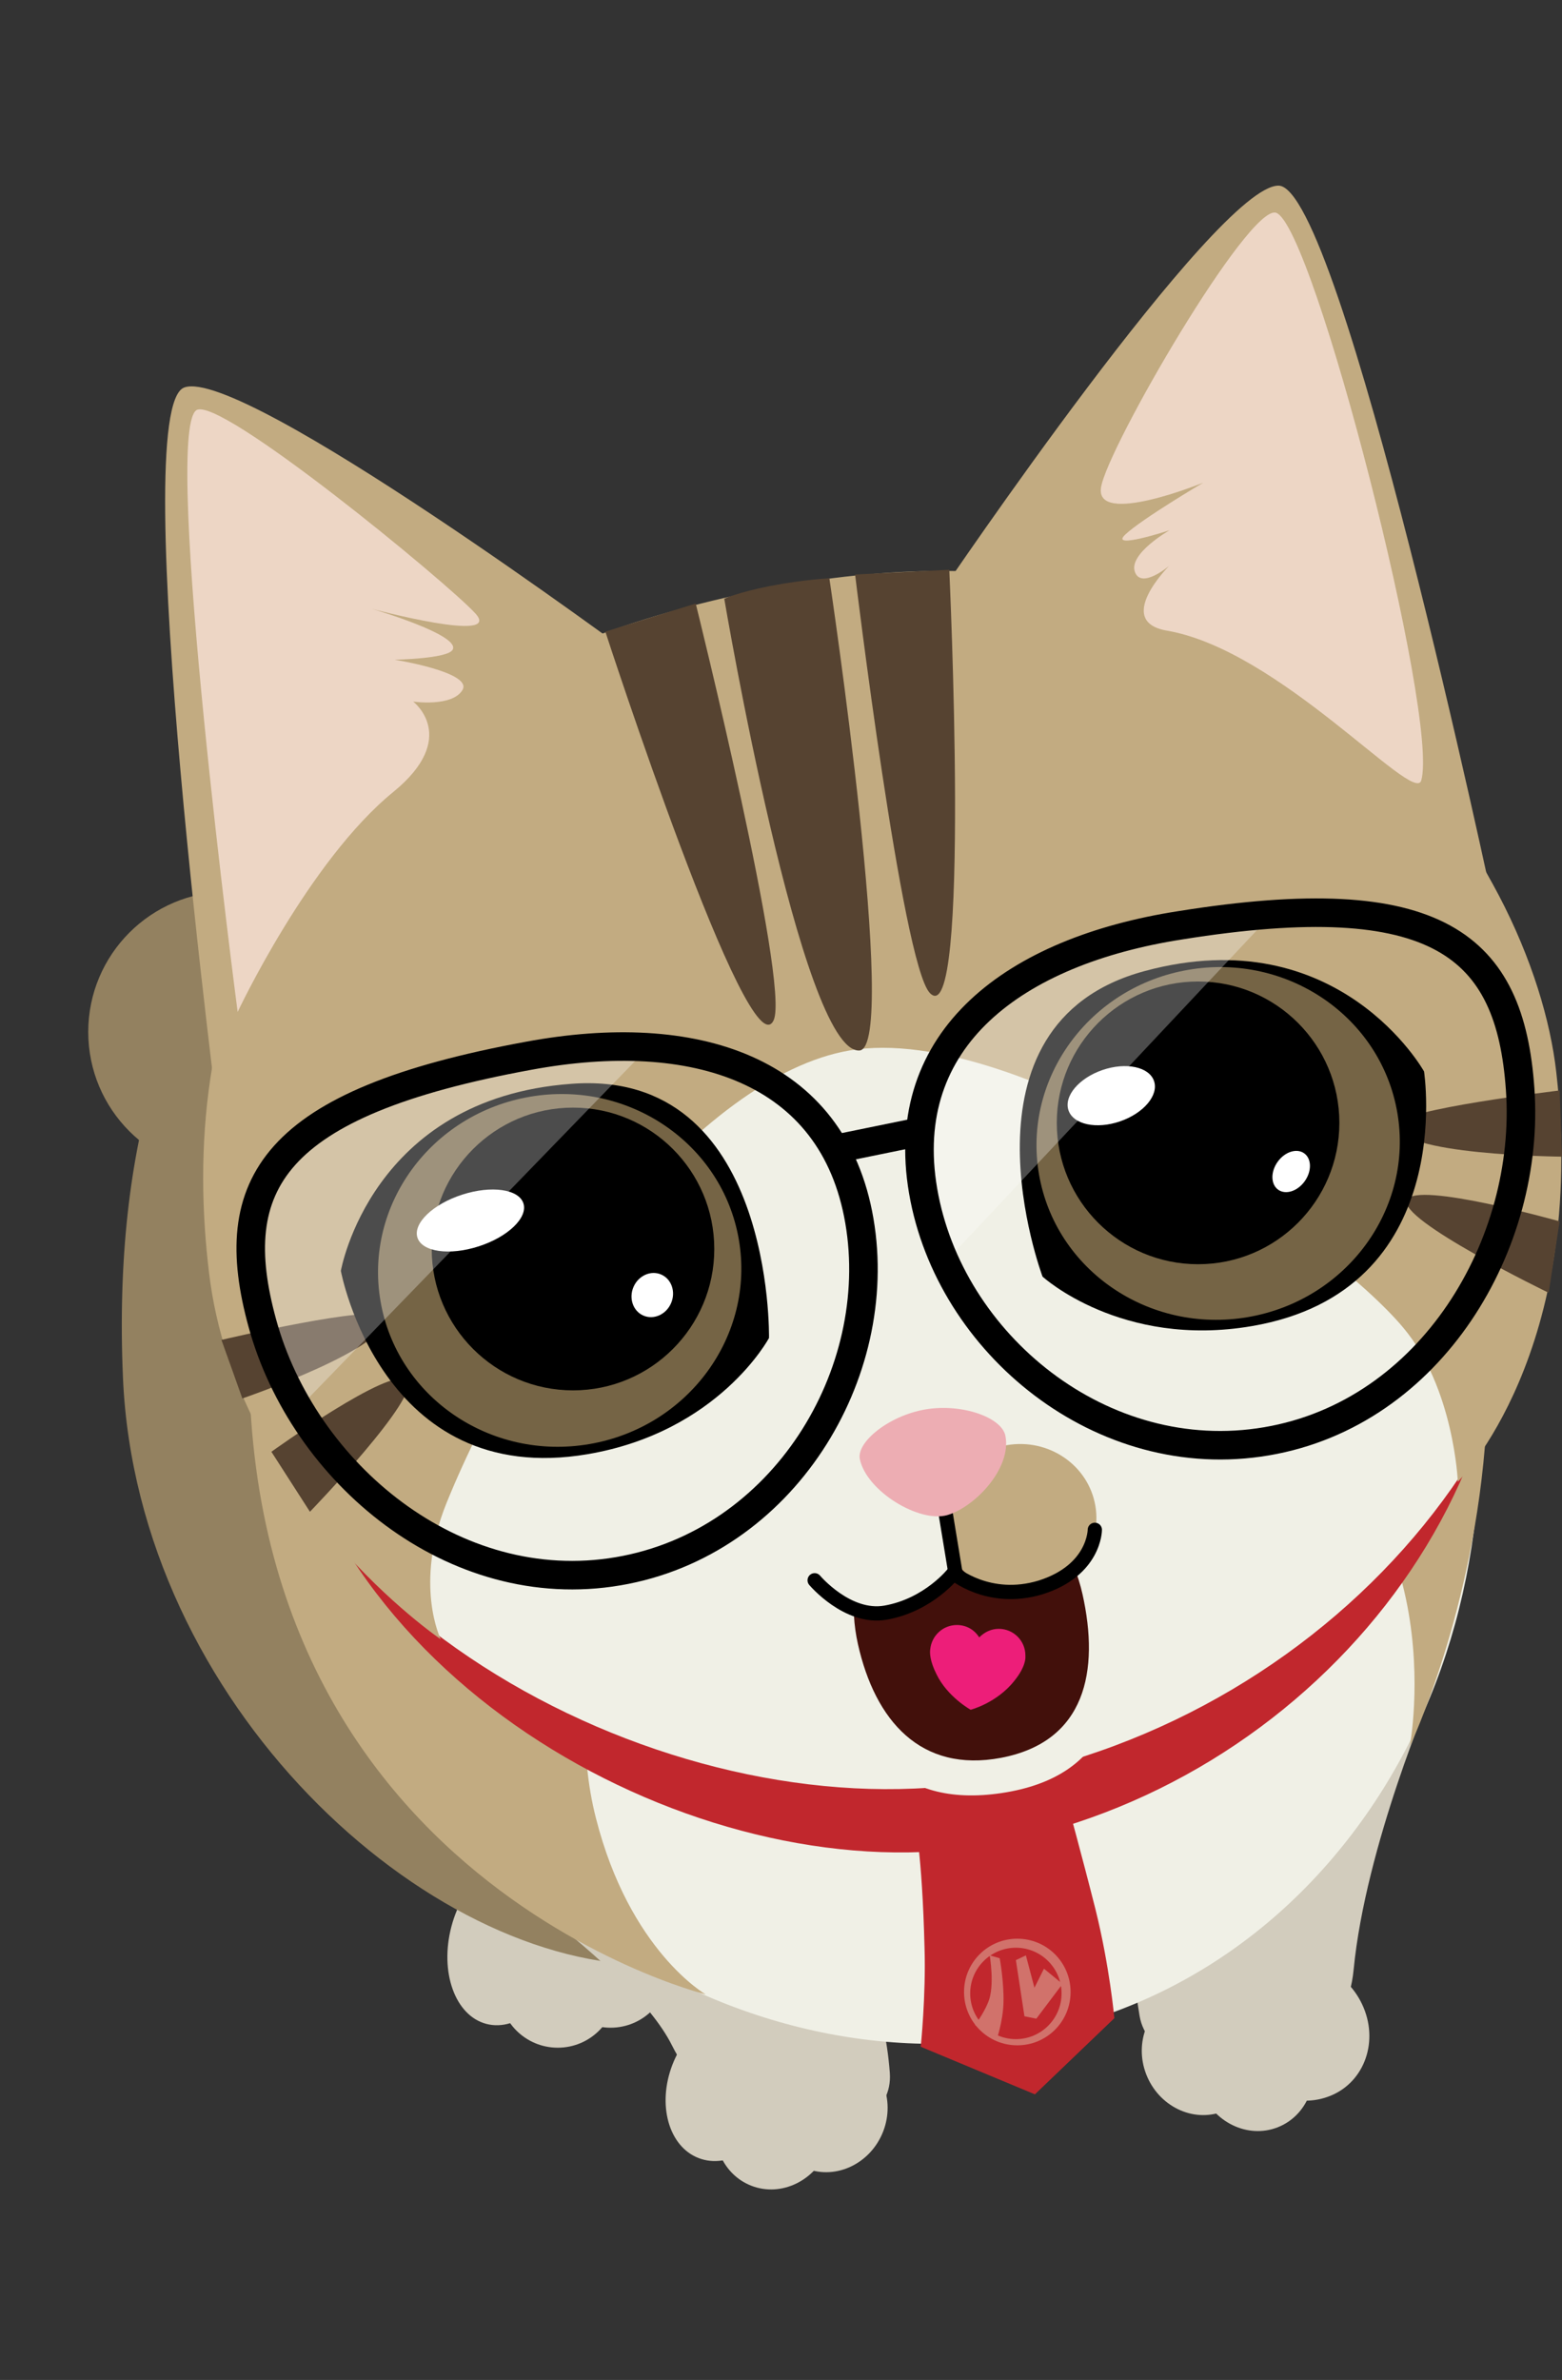 <?xml version="1.0" encoding="utf-8"?>
<!-- Generator: Adobe Illustrator 16.0.0, SVG Export Plug-In . SVG Version: 6.00 Build 0)  -->
<!DOCTYPE svg PUBLIC "-//W3C//DTD SVG 1.1//EN" "http://www.w3.org/Graphics/SVG/1.1/DTD/svg11.dtd">
<svg version="1.1" id="cat1_1_" xmlns="http://www.w3.org/2000/svg" xmlns:xlink="http://www.w3.org/1999/xlink" x="0px" y="0px"
	 width="328.35px" height="500px" viewBox="0 0 328.35 500" enable-background="new 0 0 328.35 500" xml:space="preserve">
<rect x="0" y="0" width="328.35" height="500" fill="#333333" stroke="none"/>
<ellipse transform="matrix(0.967 0.254 -0.254 0.967 106.996 -13.783)" fill="#D2CCBD" cx="106.94" cy="407.969" rx="12.301" ry="17.903"/>
<circle fill="#D2CCBD" cx="128.35" cy="413.7" r="12.3"/>
<circle fill="#D2CCBD" cx="117.25" cy="417.9" r="12.3"/>
<path fill="#938160" d="M257.85,289.5c0,68.6-56.3,122.4-120.3,123.3c-47.8,0.7-108.7-54.8-111.7-123.3
	c-4.3-99.2,48.604-139.2,112.7-139.2C202.652,150.3,257.85,220.9,257.85,289.5z"/>
<circle id="tail" fill="#938160" cx="48.05" cy="216.8" r="29.5"/>
<ellipse transform="matrix(0.933 0.361 -0.361 0.933 168.266 -25.638)" fill="#D2CCBD" cx="152.822" cy="437.989" rx="12.201" ry="16.302"/>
<path fill="#D2CCBD" d="M185.652,447.8c-2.603,6.699-9.803,10.199-16.103,7.8c-6.3-2.396-9.3-9.8-6.7-16.601
	c2.604-6.699,9.803-10.199,16.104-7.799C185.25,433.701,188.25,441.1,185.652,447.8z"/>
<ellipse transform="matrix(0.933 0.361 -0.361 0.933 172.189 -28.601)" fill="#D2CCBD" cx="162.683" cy="446.792" rx="12.198" ry="13.099"/>
<path fill="#D2CCBD" d="M94.55,387.9c0,0,38,24.396,46.7,41.801c12.602,25.199,47,22.199,45.8,5.799
	c-2.101-28.9-22.397-53.7-22.397-53.7L94.55,387.9z"/>
<path fill="#D2CCBD" d="M260.05,431.4c3.2,7.694,11.7,11.801,19.103,9.1c7.302-2.6,10.697-11,7.5-18.699
	c-3.198-7.699-11.698-11.801-19.103-9.1C260.25,415.4,256.85,423.701,260.05,431.4z"/>
<path fill="#D2CCBD" d="M240.951,435.8c2.601,6.7,9.801,10.2,16.101,7.8c6.302-2.396,9.302-9.8,6.7-16.601
	c-2.603-6.699-9.801-10.199-16.103-7.798C241.35,421.701,238.35,429.1,240.951,435.8z"/>
<ellipse transform="matrix(-0.933 0.361 -0.361 -0.933 667.085 745.119)" fill="#D2CCBD" cx="263.985" cy="434.833" rx="12.197" ry="13.098"/>
<path fill="#D2CCBD" d="M301.05,355.3c0,0-14,32.5-16.5,58.5c-2.7,28-42.3,25.9-45,9.699c-5-30.199-1-54.199-1-54.199L301.05,355.3z
	"/>
<path fill="#F0F0E6" d="M282.25,387.8c-44.4,55.104-124.104,55.5-178,0.9C50.449,334,42.75,245.1,87.05,190
	c44.396-55.1,124.103-55.5,178-0.9C318.95,243.7,326.65,332.701,282.25,387.8z"/>
<path fill="#C2AB81" d="M130.451,326.6c0,0-12.302,27.301-5.198,55.301c7.102,28,23.102,37.104,23.102,37.104S38.85,392,53.75,262
	c14.897-130,156.397-128.8,207.5-85.3c89.601,76.2,35.1,190.2,35.1,190.2s10.303-54-35.1-74.801
	C221.951,273.9,148.25,304.6,130.451,326.6z"/>
<path fill="#C1272D" d="M315.449,246.5c11.604,65.8-40.3,129.201-107.697,141.1c-58,10.4-137-31.5-148.603-97.3
	c-14.103-79.6,37-129,107.697-141.1C237.652,137.1,301.85,169.6,315.449,246.5z"/>
<path fill="#F0F0E6" d="M326.45,224.7c12.197,69.2-44.999,136.299-118.999,149.399c-63.5,11.301-149.7-32.199-161.9-101.398
	C30.751,188.9,86.95,136.5,164.551,123.3C242.152,110,312.152,143.7,326.45,224.7z"/>
<g id="mouth">
	<path fill="#F0F0E6" d="M233.75,338.4c3.1,18.5-0.5,34.896-23.2,38.301C188.449,380,179.25,366.5,176.25,348
		c-3.103-18.5,7.3-35.7,23.199-38.299C215.35,307.1,230.75,319.9,233.75,338.4z"/>
	<path fill="#42100B" d="M227.55,334.9c3.603,16.1,0.7,31-17.104,34.396c-16.896,3.2-26.497-7.8-30.102-23.896
		c-3.6-16.104,4.103-31.5,17.103-34.4C210.55,308.201,223.951,318.9,227.55,334.9z"/>
	<path fill="#ED1E79" d="M215.55,348.1L215.55,348.1c0-0.101,0-0.199,0-0.3c0-3.1-2.5-5.6-5.604-5.6c-1.603,0-3,0.698-4.103,1.799
		c-1-1.601-2.697-2.601-4.697-2.601c-2.896,0-5.303,2.201-5.603,5.101c-0.104,0.701-0.104,2.399,1.3,5.201
		c2.303,4.799,7.2,7.5,7.2,7.5s5.5-1.4,9.2-6.101C215.75,350,215.55,348.1,215.55,348.1z"/>
</g>
<ellipse transform="matrix(0.986 -0.169 0.169 0.986 -50.709 40.632)" fill="#C2AB81" cx="214.063" cy="319.107" rx="16.199" ry="15.7"/>
<ellipse transform="matrix(0.986 -0.169 0.169 0.986 -51.992 35.741)" fill="#F0F0E6" cx="184.583" cy="324.201" rx="16.2" ry="15.7"/>
<path fill="#C2AB81" d="M178.55,220.7c-31.5,5.4-67.897,53.7-84.7,95.1C86.951,332.9,92.652,344.4,92.652,344.4
	s-42.897-29.104-48.698-76.9c-6.199-50.9,7.396-122.9,118.396-144c111.7-21.3,159.897,58.3,164.801,101.8
	c6.7,58.7-20.698,86-20.698,86s-0.8-19.7-11.498-32.399C279.75,260.701,214.55,214.5,178.55,220.7z"/>
<path fill="#C2AB81" d="M133.652,138.2c0,0-82.603-61.2-94.896-56.8c-12.399,4.3,7.698,158.2,7.698,158.2L133.652,138.2z"/>
<path fill="#C2AB81" d="M198.05,124.1c0,0,57.603-85.1,70.7-85.1c13.097,0,45.3,151.8,45.3,151.8L198.05,124.1z"/>
<line fill="none" stroke="#000000" stroke-width="3" stroke-miterlimit="10" x1="200.85" y1="330.5" x2="198.25" y2="314.701"/>
<path fill="none" stroke="#000000" stroke-width="3" stroke-linecap="round" stroke-miterlimit="10" d="M171.25,332
	c0,0,6.896,8.201,14.896,6.801c9.104-1.6,14.3-8.301,14.3-8.301s7.397,6.301,18.304,3c11.396-3.6,11.396-12.1,11.396-12.1"/>
<path fill="#EDADB3" d="M199.152,318.3c-5.803,1.699-16.896-4.899-18.396-11.7c-0.802-3.601,6.103-9.199,13.8-10.5
	c7.7-1.3,16.104,1.7,16.803,5.604C212.652,308.5,204.951,316.6,199.152,318.3z"/>
<path fill="#564331" d="M152.25,125.8c0,0,16.196,95.5,28.396,94.9c8.5-0.4-6.303-99.2-6.303-99.2s-5,0.2-12.397,1.6
	C154.85,124.5,152.25,125.8,152.25,125.8z"/>
<path fill="#564331" d="M179.75,120.7c0,0,9.896,81.7,15.696,87.9c8.7,9.2,4.104-88.9,4.104-88.9L179.75,120.7z"/>
<path fill="#564331" d="M146.25,126.8c0,0,19.8,79.7,16.396,87.5c-5.102,11.5-35.396-81.6-35.396-81.6L146.25,126.8z"/>
<path fill="#564331" d="M46.55,281.5c0,0,32.7-7.699,34-4.799c2.7,6-29.604,17.1-29.604,17.1L46.55,281.5z"/>
<path fill="#564331" d="M57.05,305c0,0,25.3-18.199,28.5-15c3.2,3.201-20.397,27.602-20.397,27.602L57.05,305z"/>
<path fill="#564331" d="M327.85,229.1c0,0-33.801,4-34.101,7.1c-0.604,6.5,34.601,6.8,34.601,6.8L327.85,229.1z"/>
<path fill="#564331" d="M327.85,256.6c0,0-30.103-8.5-32.101-4.5c-2,4.104,29.799,19.5,29.799,19.5L327.85,256.6z"/>
<path d="M161.652,281.1c0,0,1.104-56.7-41.603-53.396c-42.103,3.1-48.397,39.3-48.397,39.3s8.5,45.896,51.897,38.5
	C151.152,300.8,161.652,281.1,161.652,281.1z"/>
<ellipse transform="matrix(-0.986 0.169 -0.169 -0.986 278.93 510.173)" fill="#756445" cx="117.819" cy="266.921" rx="38.199" ry="37.002"/>
<circle cx="120.451" cy="262.4" r="29.7"/>
<path d="M219.152,268.201c0,0-19.896-53.101,21.5-64.201c40.802-11,58.697,21.1,58.697,21.1s7.2,46.101-36.197,53.5
	C235.652,283.3,219.152,268.201,219.152,268.201z"/>
<ellipse transform="matrix(0.986 -0.169 0.169 0.986 -36.83 46.551)" fill="#756445" cx="255.874" cy="240.284" rx="38.2" ry="37"/>
<circle cx="251.85" cy="235.9" r="29.7"/>
<path fill="#EDD6C5" d="M268.25,44.7c-5.7-1.9-35.5,49.4-36.801,57.7c-1.302,8.3,21.5-1,21.5-1s-12.899,7.6-16.399,10.9
	c-3.5,3.3,9.3-0.9,9.3-0.9s-8.6,4.9-7.3,8.7c1.3,3.8,7.2-1.2,7.2-1.2s-11.7,11.7-0.4,13.6c23.7,4.1,51.803,36.6,53.4,31.5
	C302.652,151.1,276.152,47.4,268.25,44.7z"/>
<path fill="#EDD6C5" d="M41.25,86.2c4.6-3.4,52.897,36.3,58.699,42.7s-21.802-1-21.802-1s18.802,5.5,17,8.6
	c-1,1.9-12.198,2.1-12.198,2.1s16.302,2.6,14.302,6.3c-2.104,3.7-10.398,2.5-10.398,2.5s9.898,7.5-4.199,19
	c-17.801,14.5-32.698,46.2-32.698,46.2S34.05,91.5,41.25,86.2z"/>
<ellipse id="eyeglow1-1" transform="matrix(0.952 -0.308 0.308 0.952 -74.072 42.819)" fill="#FFFFFF" cx="98.757" cy="256.317" rx="11.699" ry="5.699"/>
<ellipse id="eyeglow1-2" transform="matrix(0.917 0.399 -0.399 0.917 120.05 -32.072)" fill="#FFFFFF" cx="136.994" cy="272.07" rx="4.3" ry="4.701"/>
<ellipse id="eyeglow2-1" transform="matrix(-0.946 0.325 -0.325 -0.946 529.495 371.978)" fill="#FFFFFF" cx="233.71" cy="230.17" rx="9.5" ry="5.7"/>
<ellipse id="eyeglow2-2" transform="matrix(0.814 0.581 -0.581 0.814 193.356 -111.939)" fill="#FFFFFF" cx="271.536" cy="246.068" rx="3.5" ry="4.7"/>
<path fill="#C1272D" d="M192.25,382.3c0,0,1.6,6.699,2.1,27c0.303,10-0.8,20.7-0.8,20.7l24,10l16.7-16c0,0-1-11-4-23
	c-2.804-11.1-6-22.699-6-22.699L192.25,382.3z"/>
<path fill="#D1726B" d="M208.05,410.8c0,0,1.103,6.4-0.3,9.8c-1.104,2.7-2.804,4.806-2.804,4.806l4.5,3.301c0,0,1.397-4,1.5-8
	c0.104-4.5-0.8-9.306-0.8-9.306L208.05,410.8z"/>
<polygon fill="#D1726B" points="213.55,411.8 215.35,423.6 217.85,424.1 223.35,416.8 219.451,413.6 217.451,417.6 215.652,410.8 
	"/>
<path fill="#D1726B" d="M213.85,407.3c-6.197,0-11.197,5-11.197,11.199c0,6.201,5,11.201,11.197,11.201c6.2,0,11.2-5,11.2-11.201
	C225.05,412.3,220.05,407.3,213.85,407.3z M213.55,428.4c-5.3,0-9.604-4.306-9.604-9.604c0-5.301,4.304-9.601,9.604-9.601
	s9.603,4.3,9.603,9.601S218.85,428.4,213.55,428.4z"/>
<line fill="none" stroke="#000000" stroke-width="6" stroke-miterlimit="10" x1="174.05" y1="241.7" x2="192.652" y2="237.9"/>
<path opacity="0.3" fill="#FFFFFF" enable-background="new    " d="M135.951,220.4l-73.698,76c0,0-21.104-36.9-3.302-52.2
	C85.35,221.4,135.951,220.4,135.951,220.4z"/>
<path fill="none" stroke="#000000" stroke-width="6" stroke-miterlimit="10" d="M180.652,256.5c5.5,32.102-16,67.701-50.698,73.602
	C95.35,336,63.75,309.4,55.152,278c-8-29.1,1.897-46.299,56-56.2C145.75,215.4,175.152,224.4,180.652,256.5z"/>
<path opacity="0.3" fill="#FFFFFF" enable-background="new    " d="M268.75,190.6l-70.4,74.9c0,0-10.896-31.5,1-47.799
	C215.75,195.1,268.75,190.6,268.75,190.6z"/>
<path fill="none" stroke="#000000" stroke-width="6" stroke-miterlimit="10" d="M194.05,250.201c5.5,32.1,37.603,58.5,72.2,52.6
	c34.696-5.9,55.601-41.5,53.301-74c-2.104-30.1-17.201-43.1-71.501-34.4C213.35,199.8,188.55,218.1,194.05,250.201z"/>
</svg>
